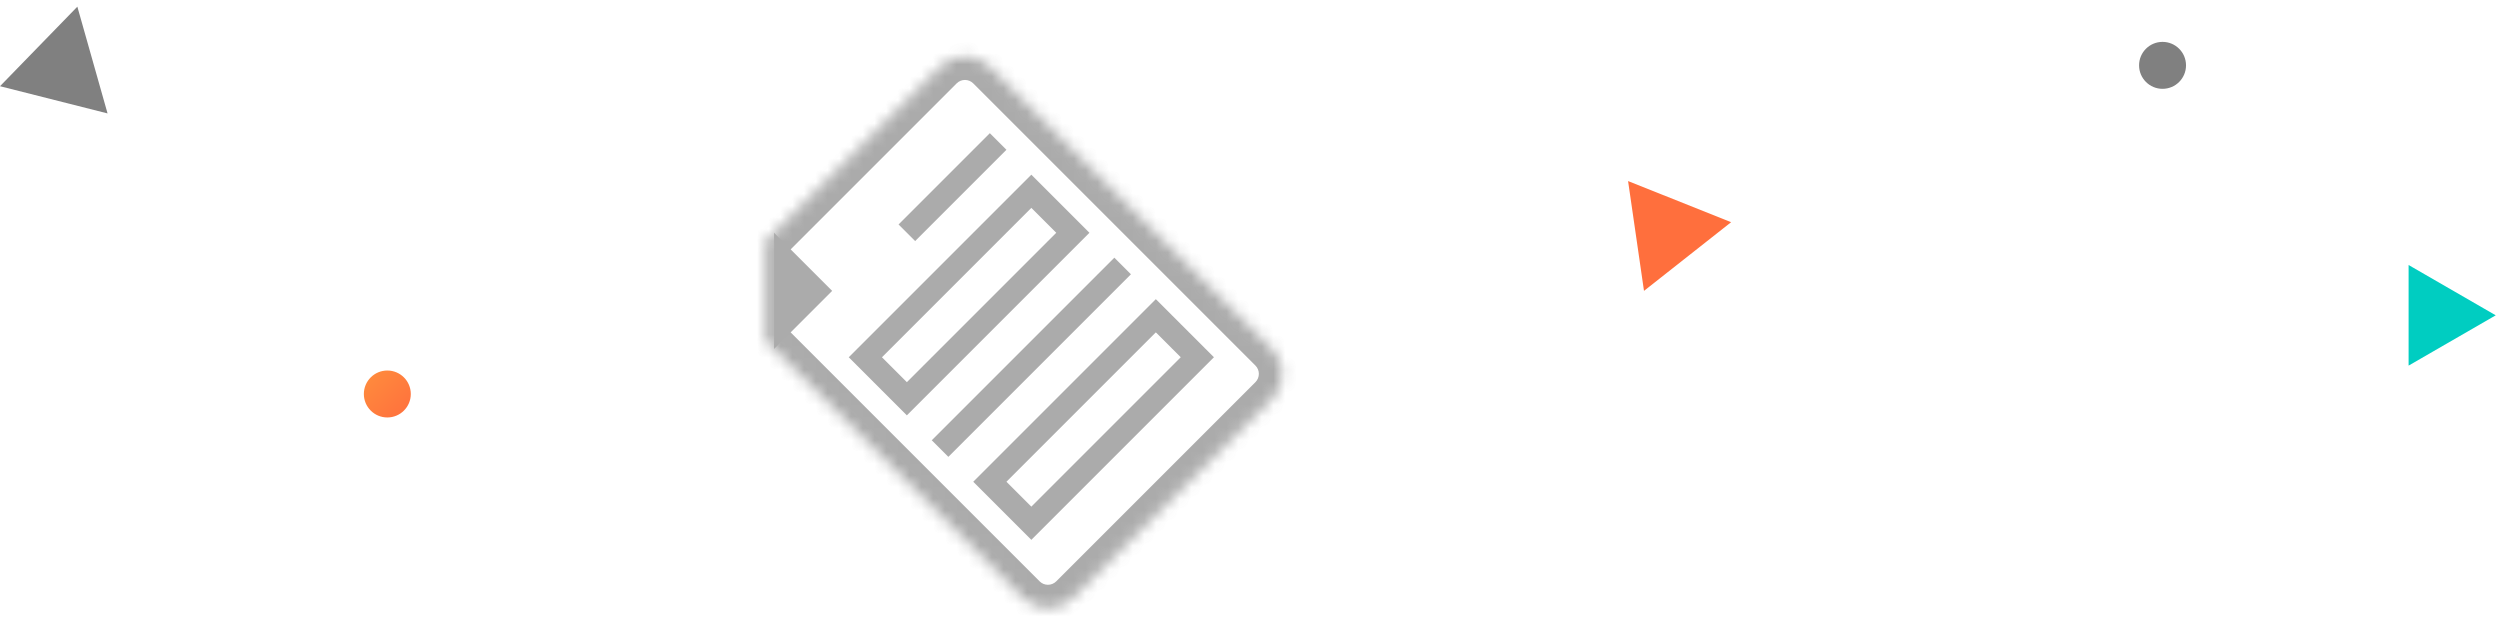 <svg width="213" height="54" viewBox="0 0 213 54" fill="none" xmlns="http://www.w3.org/2000/svg">
<path d="M9.164 9.664L-7.75256e-05 7.345L6.59 0.568L9.164 9.664Z" fill="#808080"/>
<path d="M138.712 15.427L147.492 18.93L140.068 24.782L138.712 15.427Z" fill="#FF6F3D"/>
<path d="M205.213 31.15L205.213 22.579L212.636 26.865L205.213 31.15Z" fill="#00CDC1"/>
<path d="M35 33.568C35 34.673 34.105 35.568 33 35.568C31.895 35.568 31 34.673 31 33.568C31 32.464 31.895 31.568 33 31.568C34.105 31.568 35 32.464 35 33.568Z" fill="url(#paint0_linear_11116_31446)"/>
<path d="M186.249 5.568C186.249 6.673 185.354 7.568 184.249 7.568C183.144 7.568 182.249 6.673 182.249 5.568C182.249 4.464 183.144 3.568 184.249 3.568C185.354 3.568 186.249 4.464 186.249 5.568Z" fill="#808080"/>
<g opacity="0.66">
<mask id="path-6-inside-1_11116_31446" fill="white">
<path d="M65.243 20.539L80.092 5.69C81.263 4.518 83.163 4.518 84.335 5.69L108.376 29.732C109.548 30.903 109.548 32.803 108.376 33.974L91.406 50.945C90.234 52.116 88.335 52.116 87.163 50.945L65.243 29.024V20.539Z"/>
</mask>
<path d="M65.243 20.539L63.828 19.125L63.243 19.711L63.243 20.539L65.243 20.539ZM65.243 29.024L63.243 29.024L63.243 29.853L63.828 30.439L65.243 29.024ZM66.657 21.953L81.506 7.104L78.678 4.276L63.828 19.125L66.657 21.953ZM82.92 7.104L106.962 31.146L109.79 28.317L85.749 4.276L82.92 7.104ZM106.962 32.56L89.991 49.531L92.82 52.359L109.79 35.388L106.962 32.56ZM88.577 49.531L66.657 27.61L63.828 30.439L85.749 52.359L88.577 49.531ZM67.243 29.024V20.539L63.243 20.539V29.024L67.243 29.024ZM89.991 49.531C89.601 49.921 88.968 49.921 88.577 49.531L85.749 52.359C87.701 54.312 90.867 54.312 92.82 52.359L89.991 49.531ZM106.962 31.146C107.352 31.536 107.352 32.169 106.962 32.56L109.79 35.388C111.743 33.436 111.743 30.27 109.79 28.317L106.962 31.146ZM81.506 7.104C81.897 6.714 82.53 6.714 82.92 7.104L85.749 4.276C83.796 2.323 80.63 2.323 78.678 4.276L81.506 7.104Z" fill="#808080" mask="url(#path-6-inside-1_11116_31446)"/>
<path d="M65.95 19.832L70.9 24.782L65.95 29.732V19.832Z" fill="#808080"/>
<rect x="79.385" y="37.51" width="22" height="2" transform="rotate(-45 79.385 37.51)" fill="#808080"/>
<rect x="76.556" y="19.125" width="11" height="2" transform="rotate(-45 76.556 19.125)" fill="#808080"/>
<rect x="73.728" y="30.439" width="20" height="5" transform="rotate(-45 73.728 30.439)" stroke="#808080" stroke-width="2"/>
<rect x="84.335" y="41.045" width="20" height="5" transform="rotate(-45 84.335 41.045)" stroke="#808080" stroke-width="2"/>
</g>
<defs>
<linearGradient id="paint0_linear_11116_31446" x1="31" y1="31.412" x2="35" y2="35.568" gradientUnits="userSpaceOnUse">
<stop stop-color="#FF8E3D"/>
<stop offset="1" stop-color="#FF6F3D"/>
</linearGradient>
</defs>
</svg>

